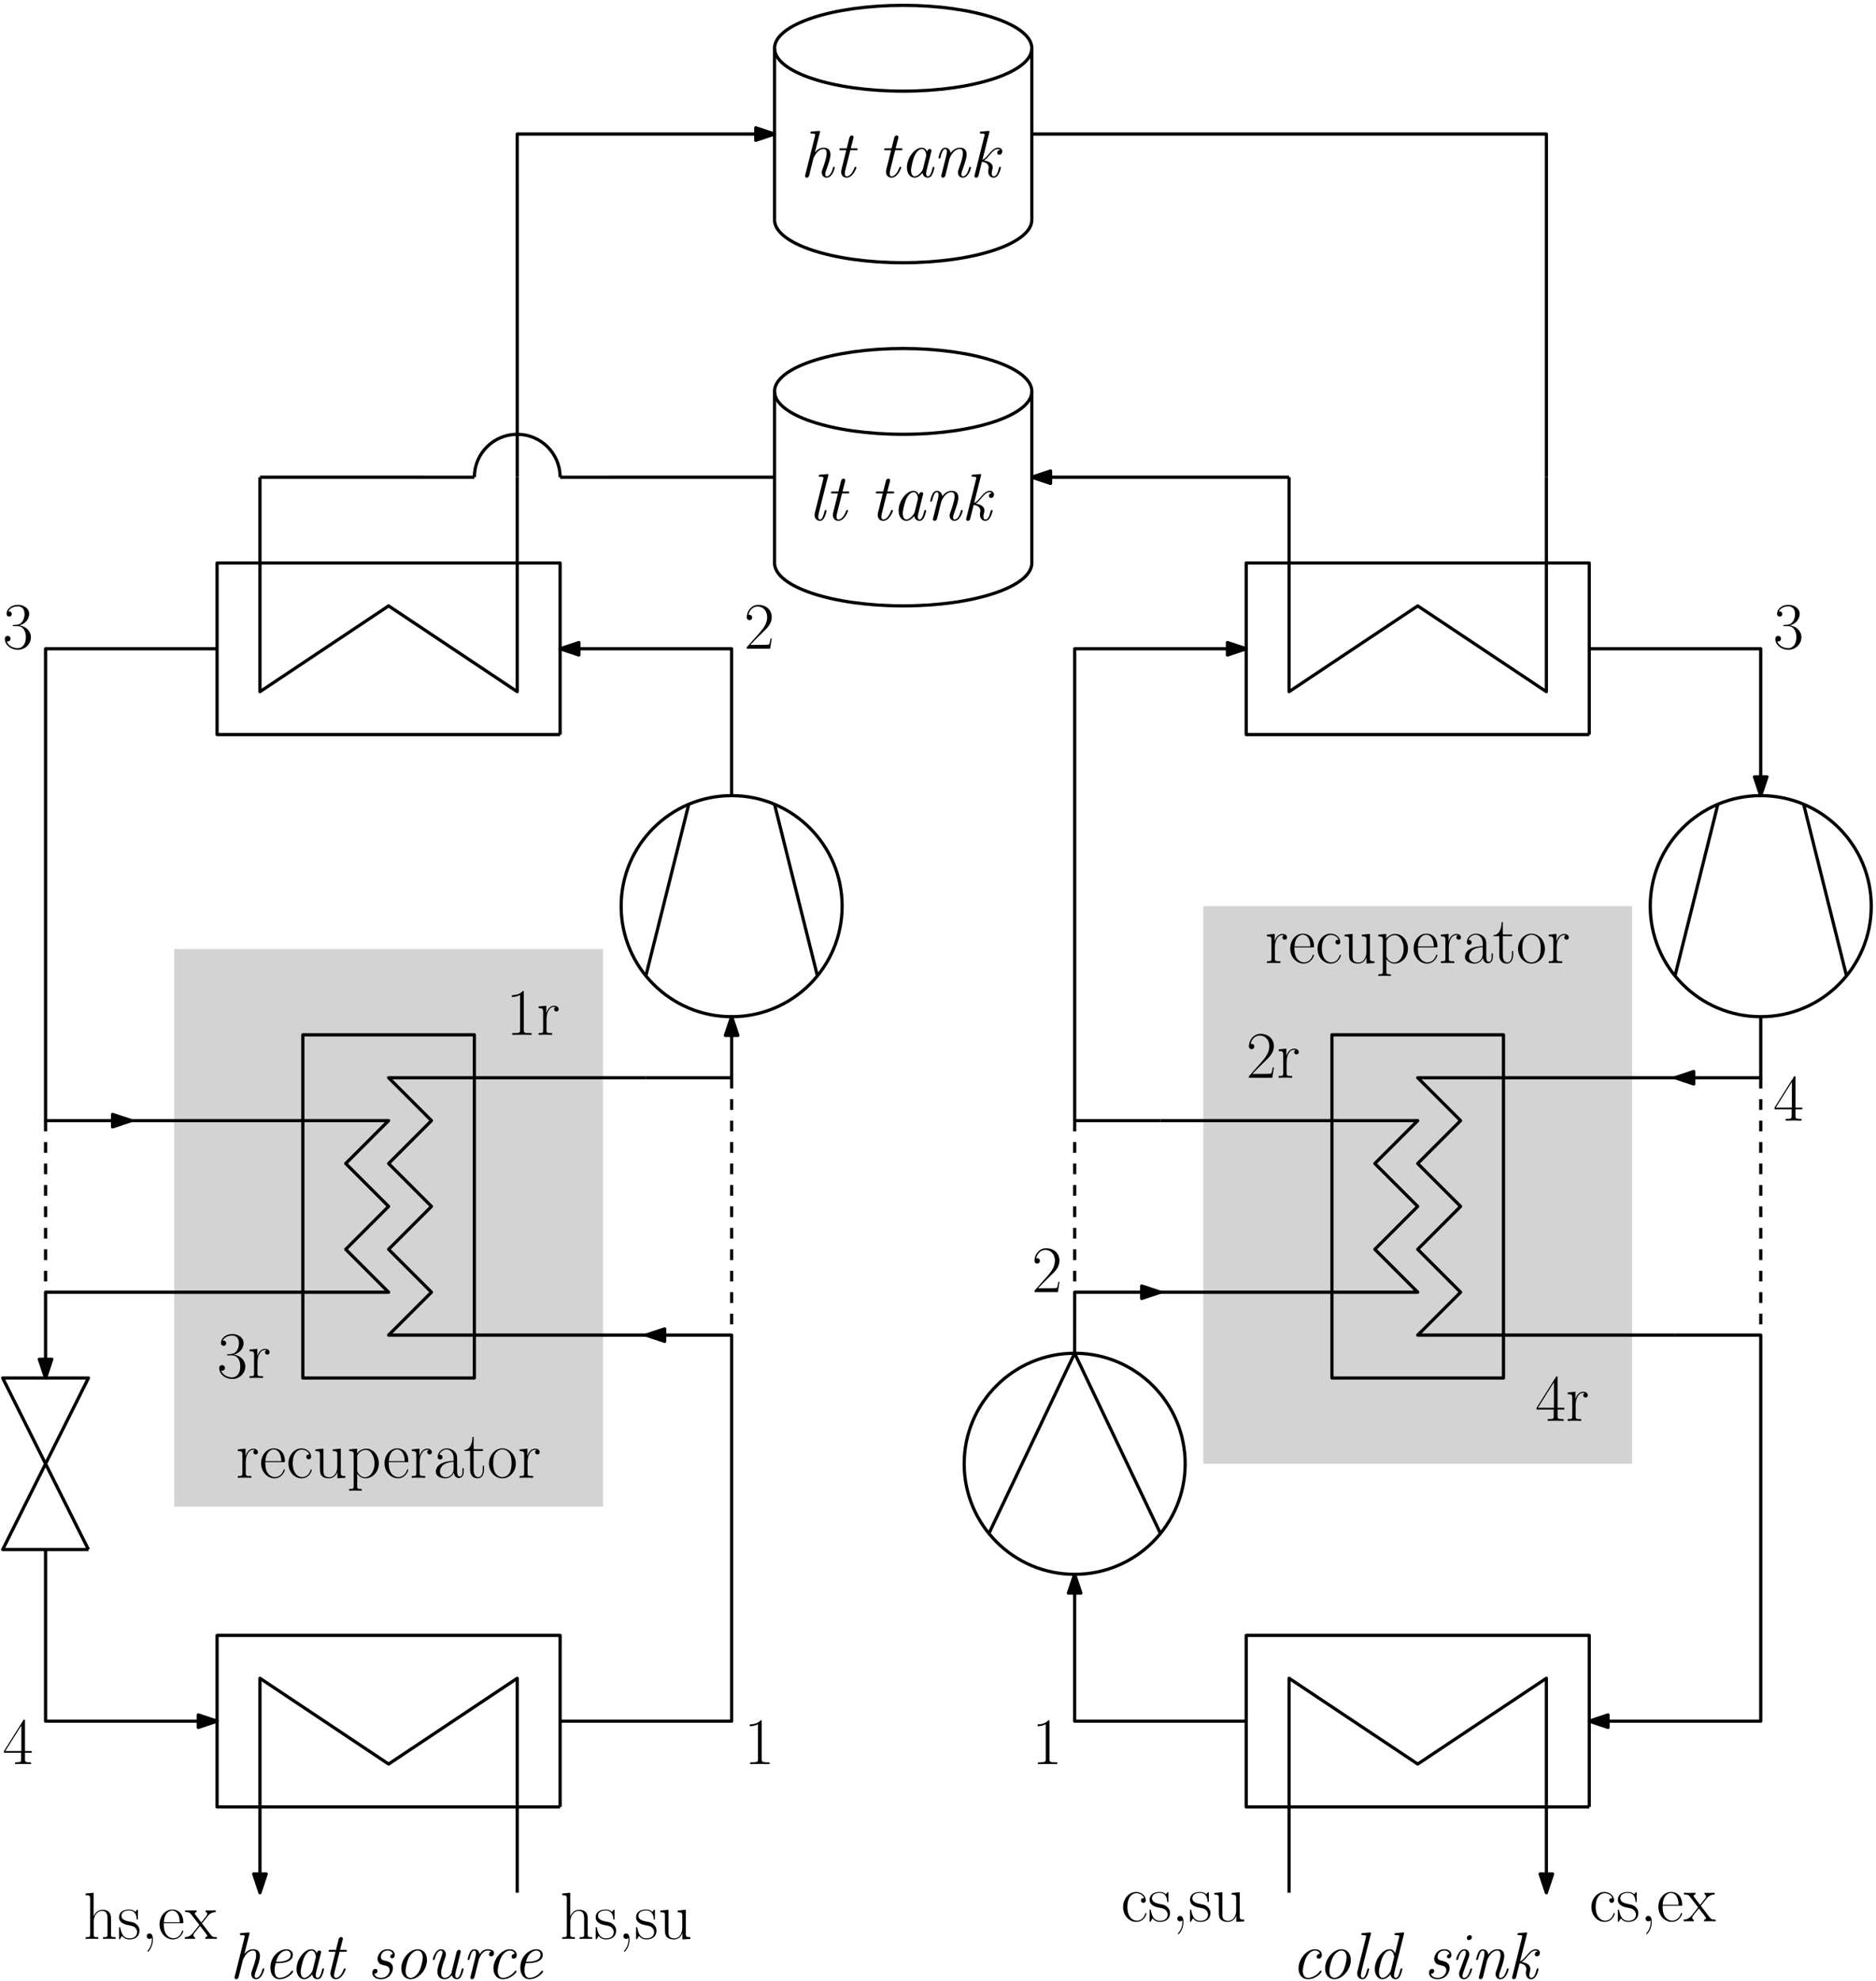 <?xml version="1.0" encoding="UTF-8"?>
<svg xmlns="http://www.w3.org/2000/svg" xmlns:xlink="http://www.w3.org/1999/xlink" width="700pt" height="739pt" viewBox="0 0 700 739" version="1.1">
<defs>
<g>
<symbol overflow="visible" id="glyph0-0">
<path style="stroke:none;" d=""/>
</symbol>
<symbol overflow="visible" id="glyph0-1">
<path style="stroke:none;" d="M 7.391 -16.625 C 7.406 -16.781 7.453 -16.875 7.453 -16.953 C 7.453 -17.172 7.281 -17.203 6.891 -17.172 L 4.406 -16.953 C 4.062 -16.922 3.844 -16.906 3.844 -16.453 C 3.844 -16.203 4.047 -16.203 4.391 -16.203 C 5.625 -16.203 5.625 -15.984 5.625 -15.734 C 5.625 -15.641 5.578 -15.391 5.547 -15.297 L 2.422 -2.797 C 2.375 -2.578 2.297 -2.297 2.297 -1.938 C 2.297 -0.625 3.141 0.25 4.281 0.25 C 5.125 0.25 5.625 -0.328 5.969 -1.016 C 6.422 -1.828 6.766 -3.438 6.766 -3.516 C 6.766 -3.766 6.562 -3.766 6.438 -3.766 C 6.344 -3.766 6.172 -3.766 6.125 -3.625 C 6.094 -3.547 6 -3.172 5.922 -2.953 C 5.594 -1.734 5.172 -0.25 4.344 -0.25 C 3.797 -0.25 3.672 -0.766 3.672 -1.234 C 3.672 -1.562 3.797 -2.25 3.859 -2.578 Z M 7.391 -16.625 "/>
</symbol>
<symbol overflow="visible" id="glyph0-2">
<path style="stroke:none;" d="M 6.344 -9.969 L 8.406 -9.969 C 8.828 -9.969 9.062 -9.969 9.062 -10.406 C 9.062 -10.688 8.891 -10.688 8.469 -10.688 L 6.516 -10.688 L 7.516 -14.578 C 7.531 -14.625 7.562 -14.844 7.562 -14.891 C 7.562 -15.109 7.391 -15.484 6.906 -15.484 C 6.297 -15.484 6.078 -14.938 5.969 -14.578 L 5 -10.688 L 2.906 -10.688 C 2.453 -10.688 2.234 -10.688 2.234 -10.203 C 2.234 -9.969 2.422 -9.969 2.828 -9.969 L 4.828 -9.969 L 3.047 -2.828 C 2.922 -2.328 2.922 -2.031 2.922 -1.938 C 2.922 -0.797 3.594 0.25 4.953 0.25 C 7.391 0.25 8.625 -3.422 8.625 -3.547 C 8.625 -3.766 8.406 -3.766 8.297 -3.766 C 8.031 -3.766 8 -3.719 7.875 -3.438 C 7.578 -2.672 6.609 -0.25 5 -0.25 C 4.641 -0.25 4.281 -0.422 4.281 -1.234 C 4.281 -1.609 4.391 -2.188 4.484 -2.547 Z M 6.344 -9.969 "/>
</symbol>
<symbol overflow="visible" id="glyph0-3">
<path style="stroke:none;" d="M 11.766 -9.469 C 11.844 -9.734 11.844 -9.812 11.844 -9.859 C 11.844 -10.141 11.641 -10.453 11.203 -10.453 C 10.406 -10.453 10.234 -9.484 10.234 -9.484 L 10.203 -9.469 C 9.734 -10.625 8.891 -10.922 8.234 -10.922 C 5.531 -10.922 2.672 -7.141 2.672 -3.516 C 2.672 -1.312 3.844 0.25 5.531 0.25 C 6.547 0.25 7.562 -0.391 8.5 -1.516 C 8.766 0 9.891 0.25 10.453 0.25 C 11.422 0.25 11.922 -0.469 12.234 -1.188 C 12.656 -2.062 12.953 -3.469 12.953 -3.547 C 12.953 -3.766 12.734 -3.766 12.641 -3.766 C 12.344 -3.766 12.312 -3.734 12.172 -3.172 C 11.672 -1.109 11.203 -0.25 10.5 -0.25 C 9.969 -0.25 9.844 -0.766 9.844 -1.234 C 9.844 -1.609 9.938 -2.188 10.031 -2.547 Z M 8.656 -3 C 8.5 -2.359 7.016 -0.25 5.578 -0.25 C 4.266 -0.25 4.219 -2.188 4.219 -2.484 C 4.219 -3.719 5 -6.641 5.406 -7.625 C 6.047 -9.172 7.156 -10.438 8.234 -10.438 C 9.719 -10.438 9.891 -8.234 9.891 -8.047 C 9.891 -8.031 9.812 -7.75 9.812 -7.703 Z M 8.656 -3 "/>
</symbol>
<symbol overflow="visible" id="glyph0-4">
<path style="stroke:none;" d="M 6.141 -6.719 C 6.297 -7.266 7.625 -10.438 10.016 -10.438 C 11.156 -10.438 11.156 -9.188 11.156 -8.766 C 11.156 -7.234 10.062 -4.266 9.641 -3.047 C 9.422 -2.422 9.312 -2.203 9.312 -1.688 C 9.312 -0.5 10.094 0.25 11.109 0.25 C 13.406 0.25 14.203 -3.438 14.203 -3.547 C 14.203 -3.766 13.984 -3.766 13.875 -3.766 C 13.578 -3.766 13.562 -3.688 13.453 -3.328 C 13.234 -2.484 12.562 -0.25 11.172 -0.25 C 10.797 -0.25 10.609 -0.422 10.609 -0.984 C 10.609 -1.594 10.875 -2.359 11.078 -2.844 C 11.719 -4.656 12.562 -6.969 12.562 -8.406 C 12.562 -9.719 12 -10.922 10.094 -10.922 C 8.547 -10.922 7.391 -10.031 6.562 -8.922 C 6.5 -10.031 5.719 -10.922 4.578 -10.922 C 4.016 -10.922 3.375 -10.688 2.844 -9.609 C 2.375 -8.703 2.062 -7.219 2.062 -7.156 C 2.062 -6.969 2.188 -6.906 2.406 -6.906 C 2.672 -6.906 2.703 -6.938 2.844 -7.516 C 3.219 -8.969 3.688 -10.438 4.531 -10.438 C 5.172 -10.438 5.172 -9.719 5.172 -9.422 C 5.172 -8.953 5.078 -8.406 4.984 -8.047 L 3.172 -0.812 C 3.078 -0.469 3.078 -0.453 3.078 -0.344 C 3.078 -0.047 3.266 0.25 3.719 0.25 C 4.281 0.25 4.531 -0.203 4.641 -0.625 Z M 6.141 -6.719 "/>
</symbol>
<symbol overflow="visible" id="glyph0-5">
<path style="stroke:none;" d="M 7.391 -16.625 C 7.438 -16.781 7.453 -16.875 7.453 -16.953 C 7.453 -17.172 7.281 -17.203 6.891 -17.172 L 4.406 -16.953 C 4.062 -16.922 3.844 -16.906 3.844 -16.453 C 3.844 -16.203 4.047 -16.203 4.391 -16.203 C 5.625 -16.203 5.625 -15.984 5.625 -15.734 C 5.625 -15.641 5.578 -15.391 5.547 -15.297 L 1.938 -0.812 C 1.859 -0.5 1.828 -0.453 1.828 -0.375 C 1.828 -0.047 2.062 0.25 2.484 0.25 C 3.172 0.25 3.328 -0.391 3.375 -0.562 L 4.656 -5.703 C 5.25 -5.625 7.156 -5.234 7.156 -3.562 C 7.156 -3.438 7.156 -3.328 7.109 -3.078 C 6.984 -2.578 6.984 -2.453 6.984 -2.109 C 6.984 -0.344 8.078 0.25 9 0.25 C 9.906 0.25 10.5 -0.391 10.922 -1.188 C 11.406 -2.031 11.719 -3.422 11.719 -3.547 C 11.719 -3.766 11.5 -3.766 11.406 -3.766 C 11.109 -3.766 11.078 -3.734 10.922 -3.172 C 10.578 -1.766 10.109 -0.25 9.047 -0.25 C 8.594 -0.25 8.297 -0.516 8.297 -1.281 C 8.297 -1.828 8.297 -1.891 8.531 -2.75 C 8.656 -3.219 8.656 -3.328 8.656 -3.594 C 8.656 -5.453 6.547 -5.969 5.406 -6.172 C 6.125 -6.562 6.609 -7.141 7.609 -8.297 C 8.5 -9.391 9.484 -10.438 10.625 -10.438 C 11.125 -10.438 11.344 -10.156 11.375 -10.109 C 10.531 -9.984 10.328 -9.375 10.328 -9 C 10.328 -8.469 10.734 -8.281 11.109 -8.281 C 11.672 -8.281 12.234 -8.75 12.234 -9.547 C 12.234 -10.188 11.766 -10.922 10.688 -10.922 C 9.219 -10.922 8.125 -9.609 7.156 -8.469 C 5.781 -6.812 5.281 -6.609 4.828 -6.422 Z M 7.391 -16.625 "/>
</symbol>
<symbol overflow="visible" id="glyph0-6">
<path style="stroke:none;" d="M 7.391 -16.625 C 7.438 -16.781 7.453 -16.875 7.453 -16.953 C 7.453 -17.172 7.281 -17.203 6.891 -17.172 L 4.406 -16.953 C 4.062 -16.922 3.844 -16.906 3.844 -16.453 C 3.844 -16.203 4.047 -16.203 4.391 -16.203 C 5.625 -16.203 5.625 -15.984 5.625 -15.734 C 5.625 -15.641 5.578 -15.391 5.547 -15.297 L 1.938 -0.812 C 1.859 -0.5 1.828 -0.453 1.828 -0.375 C 1.828 -0.047 2.062 0.25 2.484 0.25 C 3.172 0.25 3.328 -0.391 3.375 -0.562 L 4.906 -6.719 C 5.062 -7.281 6.391 -10.438 8.766 -10.438 C 9.906 -10.438 9.906 -9.188 9.906 -8.766 C 9.906 -7.234 8.828 -4.266 8.406 -3.047 C 8.172 -2.422 8.078 -2.203 8.078 -1.688 C 8.078 -0.5 8.844 0.25 9.859 0.25 C 12.172 0.25 12.953 -3.438 12.953 -3.547 C 12.953 -3.766 12.734 -3.766 12.641 -3.766 C 12.344 -3.766 12.312 -3.688 12.219 -3.328 C 12 -2.484 11.328 -0.25 9.938 -0.25 C 9.562 -0.25 9.375 -0.422 9.375 -0.984 C 9.375 -1.594 9.641 -2.359 9.844 -2.844 C 10.484 -4.656 11.328 -6.969 11.328 -8.406 C 11.328 -9.719 10.75 -10.922 8.844 -10.922 C 7.266 -10.922 6.219 -10.016 5.531 -9.172 Z M 7.391 -16.625 "/>
</symbol>
<symbol overflow="visible" id="glyph0-7">
<path style="stroke:none;" d="M 10.656 -9.25 C 10.031 -9.219 9.484 -8.75 9.484 -8.156 C 9.484 -7.531 10.031 -7.406 10.266 -7.406 C 10.5 -7.406 11.422 -7.562 11.422 -8.844 C 11.422 -10.016 10.391 -10.922 8.875 -10.922 C 5.844 -10.922 2.719 -7.438 2.719 -3.766 C 2.719 -1.234 4.234 0.25 6.219 0.25 C 9.297 0.25 11.328 -2.25 11.328 -2.609 C 11.328 -2.781 11.125 -2.969 10.984 -2.969 C 10.906 -2.969 10.875 -2.953 10.688 -2.719 C 9.375 -0.938 7.516 -0.25 6.25 -0.25 C 4.984 -0.25 4.312 -1.359 4.312 -2.828 C 4.312 -3.969 4.906 -6.688 5.719 -8.109 C 6.562 -9.594 7.781 -10.438 8.844 -10.438 C 9 -10.438 10.312 -10.438 10.656 -9.25 Z M 10.656 -9.25 "/>
</symbol>
<symbol overflow="visible" id="glyph0-8">
<path style="stroke:none;" d="M 12.312 -6.906 C 12.312 -9.484 10.734 -10.922 8.875 -10.922 C 5.844 -10.922 2.719 -7.438 2.719 -3.766 C 2.719 -1.094 4.391 0.25 6.172 0.25 C 9.188 0.25 12.312 -3.297 12.312 -6.906 Z M 6.188 -0.25 C 5.156 -0.25 4.312 -1.141 4.312 -2.828 C 4.312 -3.969 4.906 -6.688 5.719 -8.109 C 6.641 -9.688 7.906 -10.438 8.828 -10.438 C 10.094 -10.438 10.734 -9.266 10.734 -7.859 C 10.734 -6.797 10.141 -3.984 9.344 -2.625 C 8.328 -0.875 7.062 -0.25 6.188 -0.25 Z M 6.188 -0.25 "/>
</symbol>
<symbol overflow="visible" id="glyph0-9">
<path style="stroke:none;" d="M 13.562 -16.625 C 13.578 -16.781 13.625 -16.875 13.625 -16.953 C 13.625 -17.172 13.453 -17.203 13.062 -17.172 L 10.578 -16.953 C 10.234 -16.922 10.016 -16.906 10.016 -16.453 C 10.016 -16.203 10.203 -16.203 10.562 -16.203 C 11.797 -16.203 11.797 -15.984 11.797 -15.734 C 11.797 -15.609 11.75 -15.406 11.719 -15.312 L 10.266 -9.422 C 9.906 -10.203 9.297 -10.922 8.234 -10.922 C 5.531 -10.922 2.672 -7.141 2.672 -3.516 C 2.672 -1.312 3.844 0.25 5.531 0.25 C 6.547 0.25 7.562 -0.391 8.5 -1.516 C 8.766 0 9.891 0.25 10.453 0.25 C 11.422 0.25 11.922 -0.469 12.234 -1.188 C 12.656 -2.062 12.953 -3.469 12.953 -3.547 C 12.953 -3.766 12.734 -3.766 12.641 -3.766 C 12.344 -3.766 12.312 -3.734 12.172 -3.172 C 11.672 -1.109 11.203 -0.25 10.5 -0.25 C 9.969 -0.25 9.844 -0.766 9.844 -1.234 C 9.844 -1.562 9.969 -2.25 10.031 -2.578 Z M 8.672 -3.047 C 8.5 -2.375 7.016 -0.25 5.578 -0.25 C 4.266 -0.25 4.219 -2.188 4.219 -2.484 C 4.219 -3.719 5 -6.641 5.406 -7.625 C 6.047 -9.172 7.156 -10.438 8.234 -10.438 C 9.734 -10.438 9.891 -8.125 9.891 -8.047 L 9.812 -7.703 Z M 8.672 -3.047 "/>
</symbol>
<symbol overflow="visible" id="glyph0-10">
<path style="stroke:none;" d="M 9.469 -9.125 C 8.578 -9.016 8.531 -8.281 8.531 -8.172 C 8.531 -7.906 8.703 -7.562 9.188 -7.562 C 9.766 -7.562 10.188 -8 10.188 -8.844 C 10.188 -9.984 9.188 -10.922 7.609 -10.922 C 4.641 -10.922 3.766 -8.406 3.766 -7.328 C 3.766 -6.422 4.234 -5.891 4.453 -5.656 C 4.875 -5.25 5.359 -5.125 6.422 -4.875 C 7.031 -4.766 8.297 -4.453 8.297 -3.094 C 8.297 -2.422 7.703 -0.25 4.984 -0.25 C 4.094 -0.25 2.844 -0.594 2.578 -1.766 C 3.766 -1.812 3.766 -2.828 3.766 -2.875 C 3.766 -3.391 3.328 -3.594 3 -3.594 C 2.797 -3.594 1.828 -3.5 1.828 -2.125 C 1.828 -0.625 3.25 0.25 4.953 0.25 C 8.422 0.25 9.516 -2.5 9.516 -3.844 C 9.516 -5.969 7.75 -6.375 6.562 -6.641 C 5.891 -6.797 5 -6.984 5 -8.109 C 5 -8.75 5.547 -10.438 7.562 -10.438 C 8.578 -10.438 9.297 -9.906 9.469 -9.125 Z M 9.469 -9.125 "/>
</symbol>
<symbol overflow="visible" id="glyph0-11">
<path style="stroke:none;" d="M 7.906 -15.438 C 7.906 -15.906 7.562 -16.188 7.141 -16.188 C 6.688 -16.188 6.047 -15.781 6.047 -15.094 C 6.047 -14.547 6.438 -14.344 6.812 -14.344 C 7.312 -14.344 7.906 -14.797 7.906 -15.438 Z M 3.344 -2.797 C 3.141 -2.25 3.141 -1.938 3.141 -1.703 C 3.141 -0.266 4.109 0.25 4.938 0.25 C 7.219 0.25 8 -3.438 8 -3.547 C 8 -3.766 7.781 -3.766 7.688 -3.766 C 7.391 -3.766 7.359 -3.688 7.266 -3.328 C 7.031 -2.484 6.391 -0.25 4.984 -0.25 C 4.703 -0.25 4.406 -0.375 4.406 -0.969 C 4.406 -1.609 4.766 -2.5 5.203 -3.719 L 6.672 -7.734 C 6.891 -8.344 6.938 -8.547 6.938 -9 C 6.938 -10.266 6.125 -10.922 5.156 -10.922 C 2.875 -10.922 2.062 -7.266 2.062 -7.141 C 2.062 -6.906 2.281 -6.906 2.406 -6.906 C 2.703 -6.906 2.719 -6.984 2.828 -7.328 C 3.016 -8.125 3.672 -10.438 5.109 -10.438 C 5.656 -10.438 5.656 -9.969 5.656 -9.688 C 5.656 -9.047 5.5 -8.625 5.328 -8.172 Z M 3.344 -2.797 "/>
</symbol>
<symbol overflow="visible" id="glyph0-12">
<path style="stroke:none;" d="M 5.703 -5.75 C 6.562 -5.75 11.219 -5.75 11.219 -8.875 C 11.219 -9.984 10.312 -10.922 8.844 -10.922 C 6.266 -10.922 2.828 -8.406 2.828 -4.047 C 2.828 -1.531 4.109 0.25 6.219 0.25 C 9.297 0.25 11.328 -2.25 11.328 -2.609 C 11.328 -2.781 11.125 -2.969 10.984 -2.969 C 10.906 -2.969 10.875 -2.953 10.688 -2.719 C 9.375 -0.938 7.516 -0.25 6.25 -0.25 C 4.609 -0.25 4.391 -2.203 4.391 -3 C 4.391 -4.094 4.562 -4.781 4.812 -5.75 Z M 4.953 -6.25 C 5.953 -10.188 8.375 -10.438 8.828 -10.438 C 9.812 -10.438 10.391 -9.734 10.391 -8.891 C 10.391 -6.25 6.266 -6.25 5.484 -6.25 Z M 4.953 -6.25 "/>
</symbol>
<symbol overflow="visible" id="glyph0-13">
<path style="stroke:none;" d="M 12.422 -9.594 C 12.516 -9.938 12.516 -9.984 12.516 -10.094 C 12.516 -10.453 12.219 -10.688 11.891 -10.688 C 11.203 -10.688 11 -10.062 10.922 -9.719 L 9.141 -2.547 C 9.141 -2.531 9.141 -2.281 9.094 -2.156 C 8.594 -1.109 7.688 -0.25 6.547 -0.25 C 5.422 -0.25 5.203 -1.359 5.203 -2.188 C 5.203 -3.672 6.078 -6.016 6.641 -7.609 C 6.844 -8.172 6.969 -8.5 6.969 -9 C 6.969 -9.984 6.375 -10.922 5.156 -10.922 C 2.906 -10.922 2.062 -7.281 2.062 -7.141 C 2.062 -6.906 2.281 -6.906 2.406 -6.906 C 2.703 -6.906 2.719 -6.984 2.828 -7.328 C 3.016 -8.078 3.672 -10.438 5.109 -10.438 C 5.406 -10.438 5.672 -10.312 5.672 -9.719 C 5.672 -9.094 5.422 -8.453 4.906 -7.016 C 4.109 -4.812 3.797 -3.547 3.797 -2.578 C 3.797 -0.344 5.25 0.25 6.469 0.25 C 7.516 0.25 8.375 -0.25 9.172 -1.234 C 9.438 -0.266 10.203 0.25 11.078 0.25 C 12.047 0.25 12.547 -0.469 12.859 -1.188 C 13.281 -2.062 13.578 -3.469 13.578 -3.547 C 13.578 -3.766 13.359 -3.766 13.266 -3.766 C 12.953 -3.766 12.938 -3.734 12.781 -3.172 C 12.297 -1.109 11.828 -0.25 11.125 -0.25 C 10.578 -0.25 10.453 -0.766 10.453 -1.234 C 10.453 -1.609 10.562 -2.188 10.656 -2.547 Z M 12.422 -9.594 "/>
</symbol>
<symbol overflow="visible" id="glyph0-14">
<path style="stroke:none;" d="M 6.25 -7.094 C 6.312 -7.391 7.438 -10.438 9.516 -10.438 C 9.641 -10.438 10.328 -10.438 10.875 -10.094 C 10.5 -9.984 10.031 -9.609 10.031 -9 C 10.031 -8.469 10.438 -8.281 10.797 -8.281 C 11.25 -8.281 11.922 -8.594 11.922 -9.484 C 11.922 -10.75 10.234 -10.922 9.547 -10.922 C 8.406 -10.922 7.453 -10.391 6.547 -9.094 C 6.312 -10.562 5.25 -10.922 4.578 -10.922 C 4.016 -10.922 3.375 -10.688 2.844 -9.609 C 2.375 -8.703 2.062 -7.219 2.062 -7.156 C 2.062 -6.969 2.188 -6.906 2.406 -6.906 C 2.672 -6.906 2.703 -6.938 2.844 -7.516 C 3.219 -8.969 3.688 -10.438 4.531 -10.438 C 5.172 -10.438 5.172 -9.719 5.172 -9.422 C 5.172 -8.953 5.078 -8.406 4.984 -8.047 L 3.172 -0.812 C 3.078 -0.469 3.078 -0.453 3.078 -0.344 C 3.078 -0.047 3.266 0.25 3.719 0.25 C 4.281 0.25 4.531 -0.219 4.641 -0.625 Z M 6.25 -7.094 "/>
</symbol>
<symbol overflow="visible" id="glyph1-0">
<path style="stroke:none;" d=""/>
</symbol>
<symbol overflow="visible" id="glyph1-1">
<path style="stroke:none;" d="M 6.594 -15.828 C 6.594 -16.359 6.562 -16.375 6.219 -16.375 C 5.25 -15.219 3.797 -14.844 2.406 -14.797 C 2.328 -14.797 2.203 -14.797 2.188 -14.75 C 2.156 -14.688 2.156 -14.641 2.156 -14.125 C 2.922 -14.125 4.219 -14.281 5.203 -14.875 L 5.203 -1.812 C 5.203 -0.938 5.156 -0.641 3.016 -0.641 L 2.281 -0.641 L 2.281 0 C 3.469 -0.031 4.703 -0.047 5.891 -0.047 C 7.094 -0.047 8.328 -0.031 9.516 0 L 9.516 -0.641 L 8.766 -0.641 C 6.641 -0.641 6.594 -0.922 6.594 -1.812 Z M 6.594 -15.828 "/>
</symbol>
<symbol overflow="visible" id="glyph1-2">
<path style="stroke:none;" d="M 10.328 -3.844 L 9.891 -3.844 C 9.641 -2.078 9.438 -1.781 9.344 -1.641 C 9.219 -1.438 7.438 -1.438 7.094 -1.438 L 2.328 -1.438 C 3.219 -2.406 4.953 -4.156 7.062 -6.188 C 8.578 -7.625 10.328 -9.312 10.328 -11.766 C 10.328 -14.688 8 -16.375 5.406 -16.375 C 2.672 -16.375 1.016 -13.984 1.016 -11.75 C 1.016 -10.781 1.734 -10.656 2.031 -10.656 C 2.281 -10.656 3.016 -10.797 3.016 -11.672 C 3.016 -12.438 2.375 -12.656 2.031 -12.656 C 1.891 -12.656 1.734 -12.641 1.641 -12.594 C 2.109 -14.688 3.547 -15.734 5.062 -15.734 C 7.219 -15.734 8.625 -14.031 8.625 -11.766 C 8.625 -9.609 7.359 -7.75 5.953 -6.141 L 1.016 -0.562 L 1.016 0 L 9.734 0 Z M 10.328 -3.844 "/>
</symbol>
<symbol overflow="visible" id="glyph1-3">
<path style="stroke:none;" d="M 3.719 -5.844 C 3.719 -8.234 4.734 -10.453 6.594 -10.453 C 6.766 -10.453 6.938 -10.438 7.109 -10.359 C 7.109 -10.359 6.562 -10.188 6.562 -9.547 C 6.562 -8.953 7.031 -8.703 7.406 -8.703 C 7.703 -8.703 8.25 -8.875 8.25 -9.562 C 8.25 -10.359 7.453 -10.859 6.609 -10.859 C 4.734 -10.859 3.922 -9.016 3.672 -8.156 L 3.641 -8.156 L 3.641 -10.859 L 0.766 -10.578 L 0.766 -9.938 C 2.234 -9.938 2.453 -9.781 2.453 -8.594 L 2.453 -1.703 C 2.453 -0.766 2.359 -0.641 0.766 -0.641 L 0.766 0 C 1.359 -0.047 2.5 -0.047 3.141 -0.047 C 3.859 -0.047 5.125 -0.047 5.797 0 L 5.797 -0.641 C 4.016 -0.641 3.719 -0.641 3.719 -1.766 Z M 3.719 -5.844 "/>
</symbol>
<symbol overflow="visible" id="glyph1-4">
<path style="stroke:none;" d="M 8.328 -16.031 C 8.328 -16.547 8.297 -16.578 7.859 -16.578 L 0.5 -4.859 L 0.5 -4.219 L 6.891 -4.219 L 6.891 -1.781 C 6.891 -0.891 6.844 -0.641 5.109 -0.641 L 4.641 -0.641 L 4.641 0 C 5.422 -0.047 6.766 -0.047 7.609 -0.047 C 8.453 -0.047 9.781 -0.047 10.578 0 L 10.578 -0.641 L 10.109 -0.641 C 8.375 -0.641 8.328 -0.891 8.328 -1.781 L 8.328 -4.219 L 10.859 -4.219 L 10.859 -4.859 L 8.328 -4.859 Z M 6.969 -14.391 L 6.969 -4.859 L 0.984 -4.859 Z M 6.969 -14.391 "/>
</symbol>
<symbol overflow="visible" id="glyph1-5">
<path style="stroke:none;" d="M 5.484 -8.422 C 7.688 -8.422 8.656 -6.516 8.656 -4.312 C 8.656 -1.344 7.062 -0.203 5.625 -0.203 C 4.312 -0.203 2.188 -0.844 1.516 -2.75 C 1.641 -2.703 1.766 -2.703 1.891 -2.703 C 2.484 -2.703 2.922 -3.094 2.922 -3.734 C 2.922 -4.453 2.375 -4.781 1.891 -4.781 C 1.469 -4.781 0.812 -4.578 0.812 -3.672 C 0.812 -1.391 3.047 0.391 5.672 0.391 C 8.422 0.391 10.531 -1.766 10.531 -4.281 C 10.531 -6.688 8.547 -8.422 6.188 -8.703 C 8.078 -9.094 9.891 -10.781 9.891 -13.031 C 9.891 -14.969 7.938 -16.375 5.703 -16.375 C 3.438 -16.375 1.469 -15 1.469 -13.016 C 1.469 -12.141 2.109 -12 2.422 -12 C 2.953 -12 3.391 -12.312 3.391 -12.953 C 3.391 -13.609 2.953 -13.922 2.422 -13.922 C 2.328 -13.922 2.203 -13.922 2.109 -13.875 C 2.828 -15.516 4.781 -15.812 5.656 -15.812 C 6.516 -15.812 8.156 -15.391 8.156 -13.016 C 8.156 -12.312 8.047 -11.078 7.219 -9.984 C 6.469 -9.016 5.625 -8.969 4.812 -8.891 C 4.688 -8.891 4.109 -8.844 4.016 -8.844 C 3.844 -8.828 3.734 -8.797 3.734 -8.625 C 3.734 -8.453 3.766 -8.422 4.266 -8.422 Z M 5.484 -8.422 "/>
</symbol>
<symbol overflow="visible" id="glyph2-0">
<path style="stroke:none;" d=""/>
</symbol>
<symbol overflow="visible" id="glyph2-1">
<path style="stroke:none;" d="M 8.656 -8.672 C 8.172 -8.672 7.484 -8.672 7.484 -7.812 C 7.484 -7.109 8.047 -6.906 8.375 -6.906 C 8.547 -6.906 9.266 -6.984 9.266 -7.859 C 9.266 -9.609 7.578 -10.953 5.672 -10.953 C 3.047 -10.953 0.812 -8.531 0.812 -5.359 C 0.812 -2.062 3.141 0.203 5.672 0.203 C 8.75 0.203 9.516 -2.656 9.516 -2.922 C 9.516 -3.016 9.484 -3.094 9.312 -3.094 C 9.141 -3.094 9.125 -3.078 9.016 -2.75 C 8.375 -0.75 6.969 -0.25 5.891 -0.25 C 4.312 -0.25 2.406 -1.703 2.406 -5.375 C 2.406 -9.141 4.234 -10.5 5.703 -10.5 C 6.672 -10.5 8.109 -10.031 8.656 -8.672 Z M 8.656 -8.672 "/>
</symbol>
<symbol overflow="visible" id="glyph2-2">
<path style="stroke:none;" d="M 7.656 -10.453 C 7.656 -10.906 7.625 -10.922 7.484 -10.922 C 7.391 -10.922 7.359 -10.906 7.062 -10.531 C 6.984 -10.438 6.766 -10.188 6.688 -10.094 C 5.891 -10.922 4.781 -10.953 4.359 -10.953 C 1.609 -10.953 0.625 -9.516 0.625 -8.078 C 0.625 -5.844 3.141 -5.328 3.859 -5.172 C 5.422 -4.859 5.969 -4.766 6.5 -4.312 C 6.812 -4.016 7.359 -3.469 7.359 -2.578 C 7.359 -1.531 6.766 -0.203 4.484 -0.203 C 2.328 -0.203 1.562 -1.828 1.109 -4.016 C 1.047 -4.359 1.047 -4.391 0.844 -4.391 C 0.641 -4.391 0.625 -4.359 0.625 -3.859 L 0.625 -0.297 C 0.625 0.156 0.641 0.172 0.797 0.172 C 0.922 0.172 0.938 0.156 1.062 -0.047 C 1.219 -0.266 1.594 -0.875 1.734 -1.109 C 2.234 -0.453 3.094 0.203 4.484 0.203 C 6.938 0.203 8.25 -1.141 8.25 -3.078 C 8.25 -4.344 7.578 -5 7.266 -5.297 C 6.516 -6.078 5.656 -6.25 4.609 -6.438 C 3.25 -6.734 1.516 -7.094 1.516 -8.594 C 1.516 -9.25 1.859 -10.609 4.359 -10.609 C 7.016 -10.609 7.156 -8.125 7.219 -7.328 C 7.234 -7.219 7.359 -7.188 7.438 -7.188 C 7.656 -7.188 7.656 -7.266 7.656 -7.688 Z M 7.656 -10.453 "/>
</symbol>
<symbol overflow="visible" id="glyph2-3">
<path style="stroke:none;" d="M 3.922 -0.391 C 3.969 -0.172 3.969 -0.094 3.969 0.297 C 3.969 1.781 3.469 3.141 2.422 4.391 C 2.297 4.516 2.297 4.562 2.297 4.609 C 2.297 4.703 2.406 4.812 2.5 4.812 C 2.656 4.812 4.359 3.078 4.359 0.328 C 4.359 -0.5 4.266 -2.031 3.094 -2.031 C 2.547 -2.031 2.078 -1.656 2.078 -1.016 C 2.078 -0.375 2.547 0 3.094 0 C 3.391 0 3.719 -0.125 3.922 -0.391 Z M 3.922 -0.391 "/>
</symbol>
<symbol overflow="visible" id="glyph2-4">
<path style="stroke:none;" d="M 7.281 -10.578 L 7.281 -9.938 C 8.75 -9.938 8.969 -9.781 8.969 -8.594 L 8.969 -4.094 C 8.969 -2 7.859 -0.203 6.016 -0.203 C 3.984 -0.203 3.812 -1.406 3.812 -2.703 L 3.812 -10.859 L 0.812 -10.578 L 0.812 -9.938 C 1.812 -9.938 2.484 -9.938 2.5 -8.953 L 2.5 -4.188 C 2.5 -2.531 2.5 -1.469 3.141 -0.766 C 3.469 -0.453 4.094 0.203 5.875 0.203 C 7.984 0.203 8.797 -1.594 9 -2.109 L 9.016 -2.109 L 9.016 0.203 L 11.969 0 L 11.969 -0.641 C 10.5 -0.641 10.281 -0.797 10.281 -1.984 L 10.281 -10.859 Z M 7.281 -10.578 "/>
</symbol>
<symbol overflow="visible" id="glyph2-5">
<path style="stroke:none;" d="M 9.438 -5.828 C 9.547 -5.922 9.547 -5.969 9.547 -6.219 C 9.547 -8.75 8.203 -10.953 5.375 -10.953 C 2.75 -10.953 0.672 -8.453 0.672 -5.406 C 0.672 -2.188 3.016 0.203 5.656 0.203 C 8.422 0.203 9.516 -2.422 9.516 -2.953 C 9.516 -3.125 9.375 -3.125 9.312 -3.125 C 9.141 -3.125 9.125 -3.078 9.016 -2.781 C 8.469 -1.094 7.109 -0.25 5.828 -0.25 C 4.766 -0.25 3.688 -0.844 3.016 -1.938 C 2.25 -3.203 2.25 -4.656 2.25 -5.828 Z M 2.281 -6.188 C 2.453 -9.766 4.359 -10.562 5.359 -10.562 C 7.031 -10.562 8.172 -8.969 8.203 -6.188 Z M 2.281 -6.188 "/>
</symbol>
<symbol overflow="visible" id="glyph2-6">
<path style="stroke:none;" d="M 6.438 -5.781 C 7.188 -6.734 8.031 -7.828 8.719 -8.656 C 9.547 -9.594 10.484 -9.984 11.578 -10.016 L 11.578 -10.656 C 11.156 -10.625 10.281 -10.609 9.844 -10.609 C 9.172 -10.609 8.406 -10.609 7.828 -10.656 L 7.828 -10.016 C 8.172 -9.969 8.375 -9.719 8.375 -9.375 C 8.375 -8.922 8.125 -8.656 8 -8.469 L 6.172 -6.141 L 3.984 -9 C 3.766 -9.266 3.766 -9.312 3.766 -9.438 C 3.766 -9.734 4.016 -9.984 4.438 -10.016 L 4.438 -10.656 C 3.844 -10.609 2.781 -10.609 2.156 -10.609 C 1.484 -10.609 0.688 -10.609 0.156 -10.656 L 0.156 -10.016 C 1.484 -10.016 1.781 -9.906 2.375 -9.172 L 5.234 -5.484 C 5.281 -5.422 5.406 -5.281 5.406 -5.203 C 5.406 -5.109 3.25 -2.453 2.969 -2.109 C 1.859 -0.766 0.688 -0.672 0.031 -0.641 L 0.031 0 C 0.453 -0.031 1.312 -0.047 1.766 -0.047 C 2.25 -0.047 3.344 -0.047 3.797 0 L 3.797 -0.641 C 3.641 -0.672 3.25 -0.719 3.25 -1.281 C 3.25 -1.734 3.438 -2 3.672 -2.297 L 5.719 -4.828 L 7.875 -2.031 C 8.078 -1.766 8.375 -1.391 8.375 -1.219 C 8.375 -0.875 8.078 -0.672 7.688 -0.641 L 7.688 0 C 8.281 -0.047 9.344 -0.047 9.969 -0.047 C 10.625 -0.047 11.422 -0.047 11.969 0 L 11.969 -0.641 C 10.734 -0.641 10.359 -0.688 9.766 -1.469 Z M 6.438 -5.781 "/>
</symbol>
<symbol overflow="visible" id="glyph3-0">
<path style="stroke:none;" d=""/>
</symbol>
<symbol overflow="visible" id="glyph3-1">
<path style="stroke:none;" d="M 10.281 -7.531 C 10.281 -8.797 10.031 -10.859 7.109 -10.859 C 5.078 -10.859 4.094 -9.219 3.797 -8.406 L 3.766 -8.406 L 3.766 -17.203 L 0.812 -16.922 L 0.812 -16.281 C 2.281 -16.281 2.5 -16.125 2.5 -14.938 L 2.5 -1.703 C 2.5 -0.766 2.406 -0.641 0.812 -0.641 L 0.812 0 C 1.406 -0.047 2.5 -0.047 3.141 -0.047 C 3.797 -0.047 4.906 -0.047 5.5 0 L 5.5 -0.641 C 3.922 -0.641 3.812 -0.75 3.812 -1.703 L 3.812 -6.469 C 3.812 -8.75 5.203 -10.453 6.938 -10.453 C 8.766 -10.453 8.969 -8.828 8.969 -7.625 L 8.969 -1.703 C 8.969 -0.766 8.875 -0.641 7.281 -0.641 L 7.281 0 C 7.875 -0.047 8.969 -0.047 9.609 -0.047 C 10.266 -0.047 11.375 -0.047 11.969 0 L 11.969 -0.641 C 10.391 -0.641 10.281 -0.75 10.281 -1.703 Z M 10.281 -7.531 "/>
</symbol>
<symbol overflow="visible" id="glyph3-2">
<path style="stroke:none;" d="M 7.656 -10.453 C 7.656 -10.906 7.625 -10.922 7.484 -10.922 C 7.391 -10.922 7.359 -10.906 7.062 -10.531 C 6.984 -10.438 6.766 -10.188 6.688 -10.094 C 5.891 -10.922 4.781 -10.953 4.359 -10.953 C 1.609 -10.953 0.625 -9.516 0.625 -8.078 C 0.625 -5.844 3.141 -5.328 3.859 -5.172 C 5.422 -4.859 5.969 -4.766 6.5 -4.312 C 6.812 -4.016 7.359 -3.469 7.359 -2.578 C 7.359 -1.531 6.766 -0.203 4.484 -0.203 C 2.328 -0.203 1.562 -1.828 1.109 -4.016 C 1.047 -4.359 1.047 -4.391 0.844 -4.391 C 0.641 -4.391 0.625 -4.359 0.625 -3.859 L 0.625 -0.297 C 0.625 0.156 0.641 0.172 0.797 0.172 C 0.922 0.172 0.938 0.156 1.062 -0.047 C 1.219 -0.266 1.594 -0.875 1.734 -1.109 C 2.234 -0.453 3.094 0.203 4.484 0.203 C 6.938 0.203 8.25 -1.141 8.25 -3.078 C 8.25 -4.344 7.578 -5 7.266 -5.297 C 6.516 -6.078 5.656 -6.25 4.609 -6.438 C 3.25 -6.734 1.516 -7.094 1.516 -8.594 C 1.516 -9.25 1.859 -10.609 4.359 -10.609 C 7.016 -10.609 7.156 -8.125 7.219 -7.328 C 7.234 -7.219 7.359 -7.188 7.438 -7.188 C 7.656 -7.188 7.656 -7.266 7.656 -7.688 Z M 7.656 -10.453 "/>
</symbol>
<symbol overflow="visible" id="glyph3-3">
<path style="stroke:none;" d="M 3.922 -0.391 C 3.969 -0.172 3.969 -0.094 3.969 0.297 C 3.969 1.781 3.469 3.141 2.422 4.391 C 2.297 4.516 2.297 4.562 2.297 4.609 C 2.297 4.703 2.406 4.812 2.5 4.812 C 2.656 4.812 4.359 3.078 4.359 0.328 C 4.359 -0.5 4.266 -2.031 3.094 -2.031 C 2.547 -2.031 2.078 -1.656 2.078 -1.016 C 2.078 -0.375 2.547 0 3.094 0 C 3.391 0 3.719 -0.125 3.922 -0.391 Z M 3.922 -0.391 "/>
</symbol>
<symbol overflow="visible" id="glyph3-4">
<path style="stroke:none;" d="M 9.438 -5.828 C 9.547 -5.922 9.547 -5.969 9.547 -6.219 C 9.547 -8.75 8.203 -10.953 5.375 -10.953 C 2.75 -10.953 0.672 -8.453 0.672 -5.406 C 0.672 -2.188 3.016 0.203 5.656 0.203 C 8.422 0.203 9.516 -2.422 9.516 -2.953 C 9.516 -3.125 9.375 -3.125 9.312 -3.125 C 9.141 -3.125 9.125 -3.078 9.016 -2.781 C 8.469 -1.094 7.109 -0.25 5.828 -0.25 C 4.766 -0.25 3.688 -0.844 3.016 -1.938 C 2.25 -3.203 2.25 -4.656 2.25 -5.828 Z M 2.281 -6.188 C 2.453 -9.766 4.359 -10.562 5.359 -10.562 C 7.031 -10.562 8.172 -8.969 8.203 -6.188 Z M 2.281 -6.188 "/>
</symbol>
<symbol overflow="visible" id="glyph3-5">
<path style="stroke:none;" d="M 6.438 -5.781 C 7.188 -6.734 8.031 -7.828 8.719 -8.656 C 9.547 -9.594 10.484 -9.984 11.578 -10.016 L 11.578 -10.656 C 11.156 -10.625 10.281 -10.609 9.844 -10.609 C 9.172 -10.609 8.406 -10.609 7.828 -10.656 L 7.828 -10.016 C 8.172 -9.969 8.375 -9.719 8.375 -9.375 C 8.375 -8.922 8.125 -8.656 8 -8.469 L 6.172 -6.141 L 3.984 -9 C 3.766 -9.266 3.766 -9.312 3.766 -9.438 C 3.766 -9.734 4.016 -9.984 4.438 -10.016 L 4.438 -10.656 C 3.844 -10.609 2.781 -10.609 2.156 -10.609 C 1.484 -10.609 0.688 -10.609 0.156 -10.656 L 0.156 -10.016 C 1.484 -10.016 1.781 -9.906 2.375 -9.172 L 5.234 -5.484 C 5.281 -5.422 5.406 -5.281 5.406 -5.203 C 5.406 -5.109 3.25 -2.453 2.969 -2.109 C 1.859 -0.766 0.688 -0.672 0.031 -0.641 L 0.031 0 C 0.453 -0.031 1.312 -0.047 1.766 -0.047 C 2.25 -0.047 3.344 -0.047 3.797 0 L 3.797 -0.641 C 3.641 -0.672 3.25 -0.719 3.25 -1.281 C 3.25 -1.734 3.438 -2 3.672 -2.297 L 5.719 -4.828 L 7.875 -2.031 C 8.078 -1.766 8.375 -1.391 8.375 -1.219 C 8.375 -0.875 8.078 -0.672 7.688 -0.641 L 7.688 0 C 8.281 -0.047 9.344 -0.047 9.969 -0.047 C 10.625 -0.047 11.422 -0.047 11.969 0 L 11.969 -0.641 C 10.734 -0.641 10.359 -0.688 9.766 -1.469 Z M 6.438 -5.781 "/>
</symbol>
<symbol overflow="visible" id="glyph3-6">
<path style="stroke:none;" d="M 7.281 -10.578 L 7.281 -9.938 C 8.75 -9.938 8.969 -9.781 8.969 -8.594 L 8.969 -4.094 C 8.969 -2 7.859 -0.203 6.016 -0.203 C 3.984 -0.203 3.812 -1.406 3.812 -2.703 L 3.812 -10.859 L 0.812 -10.578 L 0.812 -9.938 C 1.812 -9.938 2.484 -9.938 2.5 -8.953 L 2.5 -4.188 C 2.5 -2.531 2.5 -1.469 3.141 -0.766 C 3.469 -0.453 4.094 0.203 5.875 0.203 C 7.984 0.203 8.797 -1.594 9 -2.109 L 9.016 -2.109 L 9.016 0.203 L 11.969 0 L 11.969 -0.641 C 10.5 -0.641 10.281 -0.797 10.281 -1.984 L 10.281 -10.859 Z M 7.281 -10.578 "/>
</symbol>
<symbol overflow="visible" id="glyph4-0">
<path style="stroke:none;" d=""/>
</symbol>
<symbol overflow="visible" id="glyph4-1">
<path style="stroke:none;" d="M 3.719 -5.844 C 3.719 -8.234 4.734 -10.453 6.594 -10.453 C 6.766 -10.453 6.938 -10.438 7.109 -10.359 C 7.109 -10.359 6.562 -10.188 6.562 -9.547 C 6.562 -8.953 7.031 -8.703 7.406 -8.703 C 7.703 -8.703 8.25 -8.875 8.25 -9.562 C 8.25 -10.359 7.453 -10.859 6.609 -10.859 C 4.734 -10.859 3.922 -9.016 3.672 -8.156 L 3.641 -8.156 L 3.641 -10.859 L 0.766 -10.578 L 0.766 -9.938 C 2.234 -9.938 2.453 -9.781 2.453 -8.594 L 2.453 -1.703 C 2.453 -0.766 2.359 -0.641 0.766 -0.641 L 0.766 0 C 1.359 -0.047 2.5 -0.047 3.141 -0.047 C 3.859 -0.047 5.125 -0.047 5.797 0 L 5.797 -0.641 C 4.016 -0.641 3.719 -0.641 3.719 -1.766 Z M 3.719 -5.844 "/>
</symbol>
<symbol overflow="visible" id="glyph4-2">
<path style="stroke:none;" d="M 9.438 -5.828 C 9.547 -5.922 9.547 -5.969 9.547 -6.219 C 9.547 -8.75 8.203 -10.953 5.375 -10.953 C 2.75 -10.953 0.672 -8.453 0.672 -5.406 C 0.672 -2.188 3.016 0.203 5.656 0.203 C 8.422 0.203 9.516 -2.422 9.516 -2.953 C 9.516 -3.125 9.375 -3.125 9.312 -3.125 C 9.141 -3.125 9.125 -3.078 9.016 -2.781 C 8.469 -1.094 7.109 -0.25 5.828 -0.25 C 4.766 -0.25 3.688 -0.844 3.016 -1.938 C 2.25 -3.203 2.25 -4.656 2.25 -5.828 Z M 2.281 -6.188 C 2.453 -9.766 4.359 -10.562 5.359 -10.562 C 7.031 -10.562 8.172 -8.969 8.203 -6.188 Z M 2.281 -6.188 "/>
</symbol>
<symbol overflow="visible" id="glyph4-3">
<path style="stroke:none;" d="M 8.656 -8.672 C 8.172 -8.672 7.484 -8.672 7.484 -7.812 C 7.484 -7.109 8.047 -6.906 8.375 -6.906 C 8.547 -6.906 9.266 -6.984 9.266 -7.859 C 9.266 -9.609 7.578 -10.953 5.672 -10.953 C 3.047 -10.953 0.812 -8.531 0.812 -5.359 C 0.812 -2.062 3.141 0.203 5.672 0.203 C 8.75 0.203 9.516 -2.656 9.516 -2.922 C 9.516 -3.016 9.484 -3.094 9.312 -3.094 C 9.141 -3.094 9.125 -3.078 9.016 -2.75 C 8.375 -0.75 6.969 -0.25 5.891 -0.25 C 4.312 -0.25 2.406 -1.703 2.406 -5.375 C 2.406 -9.141 4.234 -10.5 5.703 -10.5 C 6.672 -10.5 8.109 -10.031 8.656 -8.672 Z M 8.656 -8.672 "/>
</symbol>
<symbol overflow="visible" id="glyph4-4">
<path style="stroke:none;" d="M 7.281 -10.578 L 7.281 -9.938 C 8.75 -9.938 8.969 -9.781 8.969 -8.594 L 8.969 -4.094 C 8.969 -2 7.859 -0.203 6.016 -0.203 C 3.984 -0.203 3.812 -1.406 3.812 -2.703 L 3.812 -10.859 L 0.812 -10.578 L 0.812 -9.938 C 1.812 -9.938 2.484 -9.938 2.5 -8.953 L 2.5 -4.188 C 2.5 -2.531 2.5 -1.469 3.141 -0.766 C 3.469 -0.453 4.094 0.203 5.875 0.203 C 7.984 0.203 8.797 -1.594 9 -2.109 L 9.016 -2.109 L 9.016 0.203 L 11.969 0 L 11.969 -0.641 C 10.5 -0.641 10.281 -0.797 10.281 -1.984 L 10.281 -10.859 Z M 7.281 -10.578 "/>
</symbol>
<symbol overflow="visible" id="glyph4-5">
<path style="stroke:none;" d="M 5.453 4.188 C 3.859 4.188 3.766 4.094 3.766 3.125 L 3.766 -1.516 C 4.484 -0.469 5.531 0.203 6.844 0.203 C 9.312 0.203 11.828 -1.984 11.828 -5.359 C 11.828 -8.469 9.672 -10.859 7.109 -10.859 C 5.625 -10.859 4.406 -10.031 3.719 -9.047 L 3.719 -10.859 L 0.766 -10.578 L 0.766 -9.938 C 2.234 -9.938 2.453 -9.781 2.453 -8.594 L 2.453 3.125 C 2.453 4.062 2.359 4.188 0.766 4.188 L 0.766 4.828 C 1.359 4.781 2.453 4.781 3.094 4.781 C 3.734 4.781 4.859 4.781 5.453 4.828 Z M 3.766 -7.781 C 3.766 -8.125 3.766 -8.656 4.734 -9.562 C 4.859 -9.672 5.703 -10.406 6.938 -10.406 C 8.75 -10.406 10.234 -8.156 10.234 -5.328 C 10.234 -2.5 8.656 -0.203 6.688 -0.203 C 5.797 -0.203 4.828 -0.625 4.094 -1.781 C 3.766 -2.328 3.766 -2.484 3.766 -2.875 Z M 3.766 -7.781 "/>
</symbol>
<symbol overflow="visible" id="glyph4-6">
<path style="stroke:none;" d="M 8.922 -6.422 C 8.922 -8.047 8.922 -8.922 7.875 -9.891 C 6.969 -10.703 5.891 -10.953 5.062 -10.953 C 3.094 -10.953 1.688 -9.422 1.688 -7.781 C 1.688 -6.859 2.422 -6.812 2.578 -6.812 C 2.906 -6.812 3.469 -7.016 3.469 -7.703 C 3.469 -8.328 3 -8.594 2.578 -8.594 C 2.484 -8.594 2.359 -8.578 2.281 -8.547 C 2.797 -10.109 4.141 -10.562 5 -10.562 C 6.25 -10.562 7.609 -9.469 7.609 -7.391 L 7.609 -6.297 C 6.141 -6.25 4.391 -6.047 3 -5.297 C 1.438 -4.438 0.984 -3.203 0.984 -2.25 C 0.984 -0.344 3.219 0.203 4.531 0.203 C 5.891 0.203 7.156 -0.562 7.703 -1.984 C 7.75 -0.891 8.453 0.094 9.547 0.094 C 10.062 0.094 11.375 -0.25 11.375 -2.203 L 11.375 -3.594 L 10.922 -3.594 L 10.922 -2.188 C 10.922 -0.672 10.266 -0.469 9.938 -0.469 C 8.922 -0.469 8.922 -1.766 8.922 -2.844 Z M 7.609 -3.438 C 7.609 -1.281 6.078 -0.203 4.703 -0.203 C 3.469 -0.203 2.5 -1.109 2.5 -2.25 C 2.5 -3 2.828 -4.312 4.266 -5.109 C 5.453 -5.781 6.812 -5.875 7.609 -5.922 Z M 7.609 -3.438 "/>
</symbol>
<symbol overflow="visible" id="glyph4-7">
<path style="stroke:none;" d="M 3.734 -10.016 L 7.219 -10.016 L 7.219 -10.656 L 3.734 -10.656 L 3.734 -15.234 L 3.297 -15.234 C 3.25 -12.688 2.375 -10.453 0.266 -10.406 L 0.266 -10.016 L 2.422 -10.016 L 2.422 -3.047 C 2.422 -2.578 2.422 0.203 5.297 0.203 C 6.766 0.203 7.609 -1.234 7.609 -3.078 L 7.609 -4.484 L 7.156 -4.484 L 7.156 -3.094 C 7.156 -1.391 6.5 -0.25 5.453 -0.25 C 4.734 -0.25 3.734 -0.75 3.734 -3 Z M 3.734 -10.016 "/>
</symbol>
<symbol overflow="visible" id="glyph4-8">
<path style="stroke:none;" d="M 10.688 -5.297 C 10.688 -8.469 8.375 -10.953 5.672 -10.953 C 2.969 -10.953 0.672 -8.469 0.672 -5.297 C 0.672 -2.188 2.969 0.203 5.672 0.203 C 8.375 0.203 10.688 -2.188 10.688 -5.297 Z M 5.672 -0.25 C 4.516 -0.25 3.516 -0.938 2.953 -1.906 C 2.328 -3.016 2.25 -4.406 2.25 -5.5 C 2.25 -6.547 2.297 -7.828 2.953 -8.953 C 3.438 -9.766 4.406 -10.562 5.672 -10.562 C 6.797 -10.562 7.734 -9.938 8.328 -9.062 C 9.094 -7.906 9.094 -6.266 9.094 -5.5 C 9.094 -4.531 9.047 -3.047 8.375 -1.859 C 7.688 -0.719 6.609 -0.25 5.672 -0.25 Z M 5.672 -0.25 "/>
</symbol>
</g>
</defs>
<g id="surface934">
<path style=" stroke:none;fill-rule:evenodd;fill:rgb(82.7%,82.7%,82.7%);fill-opacity:1;" d="M 449 337.992 L 449 545.996 L 609 545.996 L 609 337.992 Z M 449 337.992 "/>
<path style=" stroke:none;fill-rule:evenodd;fill:rgb(82.7%,82.7%,82.7%);fill-opacity:1;" d="M 65 353.992 L 65 561.992 L 225 561.992 L 225 353.992 Z M 65 353.992 "/>
<path style="fill:none;stroke-width:1.2;stroke-linecap:butt;stroke-linejoin:round;stroke:rgb(0%,0%,0%);stroke-opacity:1;stroke-miterlimit:10;" d="M 816.008 1312.004 C 816.008 1320.84 794.52 1328.004 768.008 1328.004 C 741.5 1328.004 720.008 1320.84 720.008 1312.004 C 720.008 1303.168 741.5 1296.004 768.008 1296.004 C 794.52 1296.004 816.008 1303.168 816.008 1312.004 Z M 816.008 1312.004 " transform="matrix(1,0,0,-1,-431,1458)"/>
<path style="fill:none;stroke-width:1.2;stroke-linecap:butt;stroke-linejoin:round;stroke:rgb(0%,0%,0%);stroke-opacity:1;stroke-miterlimit:10;" d="M 720.008 1248.004 C 720.008 1239.168 741.5 1232.004 768.008 1232.004 C 794.52 1232.004 816.008 1239.168 816.008 1248.004 " transform="matrix(1,0,0,-1,-431,1458)"/>
<path style="fill:none;stroke-width:1.2;stroke-linecap:butt;stroke-linejoin:round;stroke:rgb(0%,0%,0%);stroke-opacity:1;stroke-miterlimit:10;" d="M 720.008 1312.004 L 720.008 1248.004 " transform="matrix(1,0,0,-1,-431,1458)"/>
<path style="fill:none;stroke-width:1.2;stroke-linecap:butt;stroke-linejoin:round;stroke:rgb(0%,0%,0%);stroke-opacity:1;stroke-miterlimit:10;" d="M 816.008 1312.004 L 816.008 1248.004 " transform="matrix(1,0,0,-1,-431,1458)"/>
<path style="fill:none;stroke-width:1.2;stroke-linecap:butt;stroke-linejoin:round;stroke:rgb(0%,0%,0%);stroke-opacity:1;stroke-miterlimit:10;" d="M 816.008 1440.004 C 816.008 1448.84 794.52 1456.004 768.008 1456.004 C 741.5 1456.004 720.008 1448.84 720.008 1440.004 C 720.008 1431.168 741.5 1424.004 768.008 1424.004 C 794.52 1424.004 816.008 1431.168 816.008 1440.004 Z M 816.008 1440.004 " transform="matrix(1,0,0,-1,-431,1458)"/>
<path style="fill:none;stroke-width:1.2;stroke-linecap:butt;stroke-linejoin:round;stroke:rgb(0%,0%,0%);stroke-opacity:1;stroke-miterlimit:10;" d="M 720.008 1376.004 C 720.008 1367.168 741.5 1360.004 768.008 1360.004 C 794.52 1360.004 816.008 1367.168 816.008 1376.004 " transform="matrix(1,0,0,-1,-431,1458)"/>
<path style="fill:none;stroke-width:1.2;stroke-linecap:butt;stroke-linejoin:round;stroke:rgb(0%,0%,0%);stroke-opacity:1;stroke-miterlimit:10;" d="M 720.008 1440.004 L 720.008 1376.004 " transform="matrix(1,0,0,-1,-431,1458)"/>
<path style="fill:none;stroke-width:1.2;stroke-linecap:butt;stroke-linejoin:round;stroke:rgb(0%,0%,0%);stroke-opacity:1;stroke-miterlimit:10;" d="M 816.008 1440.004 L 816.008 1376.004 " transform="matrix(1,0,0,-1,-431,1458)"/>
<path style="fill:none;stroke-width:1.2;stroke-linecap:butt;stroke-linejoin:round;stroke:rgb(0%,0%,0%);stroke-opacity:1;stroke-miterlimit:10;" d="M 912.008 1280.004 L 816.008 1280.004 " transform="matrix(1,0,0,-1,-431,1458)"/>
<path style="fill-rule:evenodd;fill:rgb(0%,0%,0%);fill-opacity:1;stroke-width:1.2;stroke-linecap:butt;stroke-linejoin:round;stroke:rgb(0%,0%,0%);stroke-opacity:1;stroke-miterlimit:10;" d="M 816.008 1280.004 L 823.008 1277.672 L 823.008 1282.336 Z M 816.008 1280.004 " transform="matrix(1,0,0,-1,-431,1458)"/>
<path style="fill:none;stroke-width:1.2;stroke-linecap:butt;stroke-linejoin:round;stroke:rgb(0%,0%,0%);stroke-opacity:1;stroke-miterlimit:10;" d="M 816.008 1408.004 L 1008.008 1408.004 L 1008.008 1280.004 " transform="matrix(1,0,0,-1,-431,1458)"/>
<g style="fill:rgb(0%,0%,0%);fill-opacity:1;">
  <use xlink:href="#glyph0-1" x="301.649" y="194.016"/>
  <use xlink:href="#glyph0-2" x="307.845" y="194.016"/>
  <use xlink:href="#glyph0-2" x="324.577" y="194.016"/>
  <use xlink:href="#glyph0-3" x="332.632" y="194.016"/>
  <use xlink:href="#glyph0-4" x="345.026" y="194.016"/>
  <use xlink:href="#glyph0-5" x="358.659" y="194.016"/>
</g>
<g style="fill:rgb(0%,0%,0%);fill-opacity:1;">
  <use xlink:href="#glyph0-6" x="298.55" y="66.016"/>
  <use xlink:href="#glyph0-2" x="310.944" y="66.016"/>
  <use xlink:href="#glyph0-2" x="327.675" y="66.016"/>
  <use xlink:href="#glyph0-3" x="335.731" y="66.016"/>
  <use xlink:href="#glyph0-4" x="348.124" y="66.016"/>
  <use xlink:href="#glyph0-5" x="361.757" y="66.016"/>
</g>
<path style="fill:none;stroke-width:1.2;stroke-linecap:butt;stroke-linejoin:round;stroke:rgb(0%,0%,0%);stroke-opacity:1;stroke-miterlimit:10;" d="M 624.008 1280.004 L 624 1408 L 720.008 1408.004 " transform="matrix(1,0,0,-1,-431,1458)"/>
<path style="fill-rule:evenodd;fill:rgb(0%,0%,0%);fill-opacity:1;stroke-width:1.2;stroke-linecap:butt;stroke-linejoin:round;stroke:rgb(0%,0%,0%);stroke-opacity:1;stroke-miterlimit:10;" d="M 720.008 1408.004 L 713.008 1410.332 L 713.008 1405.672 Z M 720.008 1408.004 " transform="matrix(1,0,0,-1,-431,1458)"/>
<path style="fill:none;stroke-width:1.2;stroke-linecap:butt;stroke-linejoin:round;stroke:rgb(0%,0%,0%);stroke-opacity:1;stroke-miterlimit:10;" d="M 528.008 1280.004 L 608 1280 " transform="matrix(1,0,0,-1,-431,1458)"/>
<path style="fill:none;stroke-width:1.2;stroke-linecap:butt;stroke-linejoin:round;stroke:rgb(0%,0%,0%);stroke-opacity:1;stroke-miterlimit:10;" d="M 640 1280 L 720.008 1280.004 " transform="matrix(1,0,0,-1,-431,1458)"/>
<path style="fill:none;stroke-width:1.2;stroke-linecap:butt;stroke-linejoin:round;stroke:rgb(0%,0%,0%);stroke-opacity:1;stroke-miterlimit:10;" d="M 608 1280 C 608 1288.836 615.164 1296 624 1296 C 632.836 1296 640 1288.836 640 1280 " transform="matrix(1,0,0,-1,-431,1458)"/>
<path style="fill:none;stroke-width:1.2;stroke-linecap:butt;stroke-linejoin:round;stroke:rgb(0%,0%,0%);stroke-opacity:1;stroke-miterlimit:10;" d="M 1024 784 L 896 784 L 896 848 L 1024 848 L 1024 784 " transform="matrix(1,0,0,-1,-431,1458)"/>
<path style="fill:none;stroke-width:1.2;stroke-linecap:butt;stroke-linejoin:round;stroke:rgb(0%,0%,0%);stroke-opacity:1;stroke-miterlimit:10;" d="M 1056 1094 L 1072 1158 " transform="matrix(1,0,0,-1,-431,1458)"/>
<path style="fill:none;stroke-width:1.2;stroke-linecap:butt;stroke-linejoin:round;stroke:rgb(0%,0%,0%);stroke-opacity:1;stroke-miterlimit:10;" d="M 1104 1158 L 1120 1094 " transform="matrix(1,0,0,-1,-431,1458)"/>
<path style="fill:none;stroke-width:1.2;stroke-linecap:butt;stroke-linejoin:round;stroke:rgb(0%,0%,0%);stroke-opacity:1;stroke-miterlimit:10;" d="M 1024 1184 L 896 1184 L 896 1248 L 1024 1248 L 1024 1184 " transform="matrix(1,0,0,-1,-431,1458)"/>
<path style="fill:none;stroke-width:1.2;stroke-linecap:butt;stroke-linejoin:round;stroke:rgb(0%,0%,0%);stroke-opacity:1;stroke-miterlimit:10;" d="M 1129.23 1120 C 1129.23 1142.77 1110.77 1161.23 1088 1161.23 C 1065.23 1161.23 1046.77 1142.77 1046.77 1120 C 1046.77 1097.23 1065.23 1078.77 1088 1078.77 C 1110.77 1078.77 1129.23 1097.23 1129.23 1120 Z M 1129.23 1120 " transform="matrix(1,0,0,-1,-431,1458)"/>
<path style="fill:none;stroke-width:1.2;stroke-linecap:butt;stroke-linejoin:round;stroke:rgb(0%,0%,0%);stroke-opacity:1;stroke-miterlimit:10;" d="M 1024 1216 L 1087.984 1216 L 1087.984 1161.23 " transform="matrix(1,0,0,-1,-431,1458)"/>
<path style="fill-rule:evenodd;fill:rgb(0%,0%,0%);fill-opacity:1;stroke-width:1.2;stroke-linecap:butt;stroke-linejoin:round;stroke:rgb(0%,0%,0%);stroke-opacity:1;stroke-miterlimit:10;" d="M 1087.984 1161.23 L 1090.316 1168.23 L 1085.652 1168.23 Z M 1087.984 1161.23 " transform="matrix(1,0,0,-1,-431,1458)"/>
<g style="fill:rgb(0%,0%,0%);fill-opacity:1;">
  <use xlink:href="#glyph0-7" x="481.81" y="738"/>
  <use xlink:href="#glyph0-8" x="491.724" y="738"/>
  <use xlink:href="#glyph0-1" x="504.118" y="738"/>
  <use xlink:href="#glyph0-9" x="510.315" y="738"/>
  <use xlink:href="#glyph0-10" x="531.384" y="738"/>
  <use xlink:href="#glyph0-11" x="541.299" y="738"/>
  <use xlink:href="#glyph0-4" x="548.735" y="738"/>
  <use xlink:href="#glyph0-5" x="562.368" y="738"/>
</g>
<path style="fill:none;stroke-width:1.2;stroke-linecap:butt;stroke-linejoin:round;stroke:rgb(0%,0%,0%);stroke-opacity:1;stroke-miterlimit:10;" d="M 831.988 870.77 L 831.988 816 L 896 816 " transform="matrix(1,0,0,-1,-431,1458)"/>
<path style="fill-rule:evenodd;fill:rgb(0%,0%,0%);fill-opacity:1;stroke-width:1.2;stroke-linecap:butt;stroke-linejoin:round;stroke:rgb(0%,0%,0%);stroke-opacity:1;stroke-miterlimit:10;" d="M 831.988 870.77 L 829.656 863.77 L 834.316 863.77 Z M 831.988 870.77 " transform="matrix(1,0,0,-1,-431,1458)"/>
<path style="fill:none;stroke-width:1.2;stroke-linecap:butt;stroke-linejoin:round;stroke:rgb(0%,0%,0%);stroke-opacity:1;stroke-miterlimit:10;" d="M 912 1280 L 912 1200 L 960 1232 L 1008 1200 L 1008 1280 " transform="matrix(1,0,0,-1,-431,1458)"/>
<path style="fill:none;stroke-width:1.2;stroke-linecap:butt;stroke-linejoin:round;stroke:rgb(0%,0%,0%);stroke-opacity:1;stroke-miterlimit:10;" d="M 912 752 L 912 832 L 960 800 L 1008 832 L 1008 752 " transform="matrix(1,0,0,-1,-431,1458)"/>
<path style="fill-rule:evenodd;fill:rgb(0%,0%,0%);fill-opacity:1;stroke-width:1.2;stroke-linecap:butt;stroke-linejoin:round;stroke:rgb(0%,0%,0%);stroke-opacity:1;stroke-miterlimit:10;" d="M 1008 752 L 1010.332 759 L 1005.668 759 Z M 1008 752 " transform="matrix(1,0,0,-1,-431,1458)"/>
<path style="fill:none;stroke-width:1.2;stroke-linecap:butt;stroke-linejoin:round;stroke:rgb(0%,0%,0%);stroke-opacity:1;stroke-miterlimit:10;" d="M 799.996 886 L 832.008 953.297 " transform="matrix(1,0,0,-1,-431,1458)"/>
<path style="fill:none;stroke-width:1.2;stroke-linecap:butt;stroke-linejoin:round;stroke:rgb(0%,0%,0%);stroke-opacity:1;stroke-miterlimit:10;" d="M 831.98 953.223 L 864 886 " transform="matrix(1,0,0,-1,-431,1458)"/>
<path style="fill:none;stroke-width:1.2;stroke-linecap:butt;stroke-linejoin:round;stroke:rgb(0%,0%,0%);stroke-opacity:1;stroke-miterlimit:10;" d="M 873.23 912 C 873.23 934.77 854.77 953.23 832 953.23 C 809.23 953.23 790.77 934.77 790.77 912 C 790.77 889.23 809.23 870.77 832 870.77 C 854.77 870.77 873.23 889.23 873.23 912 Z M 873.23 912 " transform="matrix(1,0,0,-1,-431,1458)"/>
<path style="fill:none;stroke-width:1.2;stroke-linecap:butt;stroke-linejoin:round;stroke:rgb(0%,0%,0%);stroke-opacity:1;stroke-miterlimit:10;" d="M 1056 1056 L 960 1056 L 976 1040 L 960 1024 L 976 1008 L 960 992 L 976 976 L 960 960 L 1056 960 " transform="matrix(1,0,0,-1,-431,1458)"/>
<path style="fill:none;stroke-width:1.2;stroke-linecap:butt;stroke-linejoin:round;stroke:rgb(0%,0%,0%);stroke-opacity:1;stroke-miterlimit:10;" d="M 864 1040 L 960 1040 L 944 1024 L 960 1008 L 944 992 L 960 976 L 864 976 " transform="matrix(1,0,0,-1,-431,1458)"/>
<path style="fill:none;stroke-width:1.2;stroke-linecap:butt;stroke-linejoin:round;stroke:rgb(0%,0%,0%);stroke-opacity:1;stroke-miterlimit:10;" d="M 992 944 L 992 1072 L 928 1072 L 928 944 Z M 992 944 " transform="matrix(1,0,0,-1,-431,1458)"/>
<path style="fill:none;stroke-width:1.2;stroke-linecap:butt;stroke-linejoin:round;stroke:rgb(0%,0%,0%);stroke-opacity:1;stroke-miterlimit:10;" d="M 1056 1056 L 1088 1056 L 1088 1078.77 " transform="matrix(1,0,0,-1,-431,1458)"/>
<path style="fill-rule:evenodd;fill:rgb(0%,0%,0%);fill-opacity:1;stroke-width:1.2;stroke-linecap:butt;stroke-linejoin:round;stroke:rgb(0%,0%,0%);stroke-opacity:1;stroke-miterlimit:10;" d="M 1056 1056 L 1063 1053.668 L 1063 1058.332 Z M 1056 1056 " transform="matrix(1,0,0,-1,-431,1458)"/>
<path style="fill:none;stroke-width:1.2;stroke-linecap:butt;stroke-linejoin:round;stroke:rgb(0%,0%,0%);stroke-opacity:1;stroke-miterlimit:10;" d="M 1024 816 L 1088 816 L 1088 960 L 1056 960 " transform="matrix(1,0,0,-1,-431,1458)"/>
<path style="fill-rule:evenodd;fill:rgb(0%,0%,0%);fill-opacity:1;stroke-width:1.2;stroke-linecap:butt;stroke-linejoin:round;stroke:rgb(0%,0%,0%);stroke-opacity:1;stroke-miterlimit:10;" d="M 1024 816 L 1031 813.668 L 1031 818.332 Z M 1024 816 " transform="matrix(1,0,0,-1,-431,1458)"/>
<path style="fill:none;stroke-width:1.2;stroke-linecap:butt;stroke-linejoin:round;stroke:rgb(0%,0%,0%);stroke-opacity:1;stroke-miterlimit:10;" d="M 896 1216 L 832 1216 L 832 1040 L 864 1040 " transform="matrix(1,0,0,-1,-431,1458)"/>
<path style="fill-rule:evenodd;fill:rgb(0%,0%,0%);fill-opacity:1;stroke-width:1.2;stroke-linecap:butt;stroke-linejoin:round;stroke:rgb(0%,0%,0%);stroke-opacity:1;stroke-miterlimit:10;" d="M 896 1216 L 889 1218.332 L 889 1213.668 Z M 896 1216 " transform="matrix(1,0,0,-1,-431,1458)"/>
<path style="fill:none;stroke-width:1.2;stroke-linecap:butt;stroke-linejoin:round;stroke:rgb(0%,0%,0%);stroke-opacity:1;stroke-miterlimit:10;" d="M 864 976 L 832 976 L 831.977 953.23 " transform="matrix(1,0,0,-1,-431,1458)"/>
<path style="fill-rule:evenodd;fill:rgb(0%,0%,0%);fill-opacity:1;stroke-width:1.2;stroke-linecap:butt;stroke-linejoin:round;stroke:rgb(0%,0%,0%);stroke-opacity:1;stroke-miterlimit:10;" d="M 864 976 L 857 978.332 L 857 973.668 Z M 864 976 " transform="matrix(1,0,0,-1,-431,1458)"/>
<g style="fill:rgb(0%,0%,0%);fill-opacity:1;">
  <use xlink:href="#glyph1-1" x="385" y="658"/>
</g>
<g style="fill:rgb(0%,0%,0%);fill-opacity:1;">
  <use xlink:href="#glyph1-2" x="385" y="481.978"/>
</g>
<g style="fill:rgb(0%,0%,0%);fill-opacity:1;">
  <use xlink:href="#glyph1-2" x="465" y="402"/>
  <use xlink:href="#glyph1-3" x="476.352" y="402"/>
</g>
<g style="fill:rgb(0%,0%,0%);fill-opacity:1;">
  <use xlink:href="#glyph1-4" x="572.854" y="529.978"/>
  <use xlink:href="#glyph1-3" x="584.206" y="529.978"/>
</g>
<g style="fill:rgb(0%,0%,0%);fill-opacity:1;">
  <use xlink:href="#glyph1-4" x="661.632" y="418"/>
</g>
<g style="fill:rgb(0%,0%,0%);fill-opacity:1;">
  <use xlink:href="#glyph1-5" x="661.632" y="241.978"/>
</g>
<g style="fill:rgb(0%,0%,0%);fill-opacity:1;">
  <use xlink:href="#glyph2-1" x="418.262" y="716.671"/>
  <use xlink:href="#glyph2-2" x="428.326" y="716.671"/>
  <use xlink:href="#glyph2-3" x="437.224" y="716.671"/>
  <use xlink:href="#glyph2-2" x="443.396" y="716.671"/>
  <use xlink:href="#glyph2-4" x="452.295" y="716.671"/>
</g>
<g style="fill:rgb(0%,0%,0%);fill-opacity:1;">
  <use xlink:href="#glyph2-1" x="593" y="716.671"/>
  <use xlink:href="#glyph2-2" x="603.064" y="716.671"/>
  <use xlink:href="#glyph2-3" x="611.962" y="716.671"/>
  <use xlink:href="#glyph2-5" x="618.134" y="716.671"/>
  <use xlink:href="#glyph2-6" x="628.198" y="716.671"/>
</g>
<path style="fill:none;stroke-width:1.2;stroke-linecap:butt;stroke-linejoin:round;stroke:rgb(0%,0%,0%);stroke-opacity:1;stroke-miterlimit:10;" d="M 640 784 L 512 784 L 512 848 L 640 848 L 640 784 " transform="matrix(1,0,0,-1,-431,1458)"/>
<path style="fill:none;stroke-width:1.2;stroke-linecap:butt;stroke-linejoin:round;stroke:rgb(0%,0%,0%);stroke-opacity:1;stroke-miterlimit:10;" d="M 672 1094 L 688 1158 " transform="matrix(1,0,0,-1,-431,1458)"/>
<path style="fill:none;stroke-width:1.2;stroke-linecap:butt;stroke-linejoin:round;stroke:rgb(0%,0%,0%);stroke-opacity:1;stroke-miterlimit:10;" d="M 720 1158 L 736 1094 " transform="matrix(1,0,0,-1,-431,1458)"/>
<path style="fill:none;stroke-width:1.2;stroke-linecap:butt;stroke-linejoin:round;stroke:rgb(0%,0%,0%);stroke-opacity:1;stroke-miterlimit:10;" d="M 640 1184 L 512 1184 L 512 1248 L 640 1248 L 640 1184 " transform="matrix(1,0,0,-1,-431,1458)"/>
<path style="fill:none;stroke-width:1.2;stroke-linecap:butt;stroke-linejoin:round;stroke:rgb(0%,0%,0%);stroke-opacity:1;stroke-miterlimit:10;" d="M 745.23 1120 C 745.23 1142.77 726.77 1161.23 704 1161.23 C 681.23 1161.23 662.77 1142.77 662.77 1120 C 662.77 1097.23 681.23 1078.77 704 1078.77 C 726.77 1078.77 745.23 1097.23 745.23 1120 Z M 745.23 1120 " transform="matrix(1,0,0,-1,-431,1458)"/>
<path style="fill:none;stroke-width:1.2;stroke-linecap:butt;stroke-linejoin:round;stroke:rgb(0%,0%,0%);stroke-opacity:1;stroke-miterlimit:10;" d="M 640 1216 L 703.984 1216 L 703.984 1161.23 " transform="matrix(1,0,0,-1,-431,1458)"/>
<path style="fill-rule:evenodd;fill:rgb(0%,0%,0%);fill-opacity:1;stroke-width:1.2;stroke-linecap:butt;stroke-linejoin:round;stroke:rgb(0%,0%,0%);stroke-opacity:1;stroke-miterlimit:10;" d="M 640 1216 L 647 1213.668 L 647 1218.332 Z M 640 1216 " transform="matrix(1,0,0,-1,-431,1458)"/>
<g style="fill:rgb(0%,0%,0%);fill-opacity:1;">
  <use xlink:href="#glyph0-6" x="85.668" y="738"/>
  <use xlink:href="#glyph0-12" x="98.062" y="738"/>
  <use xlink:href="#glyph0-3" x="107.977" y="738"/>
  <use xlink:href="#glyph0-2" x="120.37" y="738"/>
  <use xlink:href="#glyph0-10" x="137.102" y="738"/>
  <use xlink:href="#glyph0-8" x="147.017" y="738"/>
  <use xlink:href="#glyph0-13" x="159.41" y="738"/>
  <use xlink:href="#glyph0-14" x="172.423" y="738"/>
  <use xlink:href="#glyph0-7" x="181.396" y="738"/>
  <use xlink:href="#glyph0-12" x="191.311" y="738"/>
</g>
<path style="fill:none;stroke-width:1.2;stroke-linecap:butt;stroke-linejoin:round;stroke:rgb(0%,0%,0%);stroke-opacity:1;stroke-miterlimit:10;" d="M 528 1280 L 528 1200 L 576 1232 L 624 1200 L 624 1280 " transform="matrix(1,0,0,-1,-431,1458)"/>
<path style="fill:none;stroke-width:1.2;stroke-linecap:butt;stroke-linejoin:round;stroke:rgb(0%,0%,0%);stroke-opacity:1;stroke-miterlimit:10;" d="M 528 752 L 528 832 L 576 800 L 624 832 L 624 752 " transform="matrix(1,0,0,-1,-431,1458)"/>
<path style="fill-rule:evenodd;fill:rgb(0%,0%,0%);fill-opacity:1;stroke-width:1.2;stroke-linecap:butt;stroke-linejoin:round;stroke:rgb(0%,0%,0%);stroke-opacity:1;stroke-miterlimit:10;" d="M 528 752 L 530.332 759 L 525.668 759 Z M 528 752 " transform="matrix(1,0,0,-1,-431,1458)"/>
<path style="fill:none;stroke-width:1.2;stroke-linecap:butt;stroke-linejoin:round;stroke:rgb(0%,0%,0%);stroke-opacity:1;stroke-miterlimit:10;" d="M 672 1056 L 576 1056 L 592 1040 L 576 1024 L 592 1008 L 576 992 L 592 976 L 576 960 L 672 960 " transform="matrix(1,0,0,-1,-431,1458)"/>
<path style="fill:none;stroke-width:1.2;stroke-linecap:butt;stroke-linejoin:round;stroke:rgb(0%,0%,0%);stroke-opacity:1;stroke-miterlimit:10;" d="M 480 1040 L 576 1040 L 560 1024 L 576 1008 L 560 992 L 576 976 L 480 976 " transform="matrix(1,0,0,-1,-431,1458)"/>
<path style="fill:none;stroke-width:1.2;stroke-linecap:butt;stroke-linejoin:round;stroke:rgb(0%,0%,0%);stroke-opacity:1;stroke-miterlimit:10;" d="M 608 944 L 608 1072 L 544 1072 L 544 944 Z M 608 944 " transform="matrix(1,0,0,-1,-431,1458)"/>
<path style="fill:none;stroke-width:1.2;stroke-linecap:butt;stroke-linejoin:round;stroke:rgb(0%,0%,0%);stroke-opacity:1;stroke-miterlimit:10;" d="M 672 1056 L 704 1056 L 704 1078.77 " transform="matrix(1,0,0,-1,-431,1458)"/>
<path style="fill-rule:evenodd;fill:rgb(0%,0%,0%);fill-opacity:1;stroke-width:1.2;stroke-linecap:butt;stroke-linejoin:round;stroke:rgb(0%,0%,0%);stroke-opacity:1;stroke-miterlimit:10;" d="M 704 1078.77 L 701.668 1071.77 L 706.332 1071.77 Z M 704 1078.77 " transform="matrix(1,0,0,-1,-431,1458)"/>
<path style="fill:none;stroke-width:1.2;stroke-linecap:butt;stroke-linejoin:round;stroke:rgb(0%,0%,0%);stroke-opacity:1;stroke-miterlimit:10;" d="M 640 816 L 704 816 L 704 960 L 672 960 " transform="matrix(1,0,0,-1,-431,1458)"/>
<path style="fill-rule:evenodd;fill:rgb(0%,0%,0%);fill-opacity:1;stroke-width:1.2;stroke-linecap:butt;stroke-linejoin:round;stroke:rgb(0%,0%,0%);stroke-opacity:1;stroke-miterlimit:10;" d="M 672 960 L 679 957.668 L 679 962.332 Z M 672 960 " transform="matrix(1,0,0,-1,-431,1458)"/>
<path style="fill:none;stroke-width:1.2;stroke-linecap:butt;stroke-linejoin:round;stroke:rgb(0%,0%,0%);stroke-opacity:1;stroke-miterlimit:10;" d="M 512 1216 L 448 1216 L 448 1040 L 480 1040 " transform="matrix(1,0,0,-1,-431,1458)"/>
<path style="fill-rule:evenodd;fill:rgb(0%,0%,0%);fill-opacity:1;stroke-width:1.2;stroke-linecap:butt;stroke-linejoin:round;stroke:rgb(0%,0%,0%);stroke-opacity:1;stroke-miterlimit:10;" d="M 480 1040 L 473 1042.332 L 473 1037.668 Z M 480 1040 " transform="matrix(1,0,0,-1,-431,1458)"/>
<g style="fill:rgb(0%,0%,0%);fill-opacity:1;">
  <use xlink:href="#glyph1-4" x="1" y="658"/>
</g>
<g style="fill:rgb(0%,0%,0%);fill-opacity:1;">
  <use xlink:href="#glyph1-5" x="81" y="513.978"/>
  <use xlink:href="#glyph1-3" x="92.352" y="513.978"/>
</g>
<g style="fill:rgb(0%,0%,0%);fill-opacity:1;">
  <use xlink:href="#glyph1-5" x="1" y="241.978"/>
</g>
<g style="fill:rgb(0%,0%,0%);fill-opacity:1;">
  <use xlink:href="#glyph1-1" x="188.854" y="386"/>
  <use xlink:href="#glyph1-3" x="200.206" y="386"/>
</g>
<g style="fill:rgb(0%,0%,0%);fill-opacity:1;">
  <use xlink:href="#glyph1-2" x="277.632" y="241.978"/>
</g>
<g style="fill:rgb(0%,0%,0%);fill-opacity:1;">
  <use xlink:href="#glyph3-1" x="31.154" y="723.214"/>
  <use xlink:href="#glyph3-2" x="43.795" y="723.214"/>
  <use xlink:href="#glyph3-3" x="52.694" y="723.214"/>
  <use xlink:href="#glyph3-4" x="58.866" y="723.214"/>
  <use xlink:href="#glyph3-5" x="68.93" y="723.214"/>
</g>
<g style="fill:rgb(0%,0%,0%);fill-opacity:1;">
  <use xlink:href="#glyph3-1" x="209" y="723.214"/>
  <use xlink:href="#glyph3-2" x="221.641" y="723.214"/>
  <use xlink:href="#glyph3-3" x="230.54" y="723.214"/>
  <use xlink:href="#glyph3-2" x="236.712" y="723.214"/>
  <use xlink:href="#glyph3-6" x="245.611" y="723.214"/>
</g>
<path style="fill:none;stroke-width:1.2;stroke-linecap:butt;stroke-linejoin:round;stroke:rgb(0%,0%,0%);stroke-opacity:1;stroke-miterlimit:10;" d="M 464 880 L 432 880 L 464 944 L 432 944 L 464 880 " transform="matrix(1,0,0,-1,-431,1458)"/>
<path style="fill:none;stroke-width:1.2;stroke-linecap:butt;stroke-linejoin:round;stroke:rgb(0%,0%,0%);stroke-opacity:1;stroke-miterlimit:10;" d="M 512 816 L 448 816 L 448 880 " transform="matrix(1,0,0,-1,-431,1458)"/>
<path style="fill-rule:evenodd;fill:rgb(0%,0%,0%);fill-opacity:1;stroke-width:1.2;stroke-linecap:butt;stroke-linejoin:round;stroke:rgb(0%,0%,0%);stroke-opacity:1;stroke-miterlimit:10;" d="M 512 816 L 505 818.332 L 505 813.668 Z M 512 816 " transform="matrix(1,0,0,-1,-431,1458)"/>
<path style="fill:none;stroke-width:1.2;stroke-linecap:butt;stroke-linejoin:round;stroke:rgb(0%,0%,0%);stroke-opacity:1;stroke-miterlimit:10;" d="M 448 944 L 448 976 L 480 976 " transform="matrix(1,0,0,-1,-431,1458)"/>
<path style="fill-rule:evenodd;fill:rgb(0%,0%,0%);fill-opacity:1;stroke-width:1.2;stroke-linecap:butt;stroke-linejoin:round;stroke:rgb(0%,0%,0%);stroke-opacity:1;stroke-miterlimit:10;" d="M 448 944 L 450.332 951 L 445.668 951 Z M 448 944 " transform="matrix(1,0,0,-1,-431,1458)"/>
<g style="fill:rgb(0%,0%,0%);fill-opacity:1;">
  <use xlink:href="#glyph1-1" x="277.632" y="658"/>
</g>
<path style="fill:none;stroke-width:1.2;stroke-linecap:butt;stroke-linejoin:round;stroke:rgb(0%,0%,0%);stroke-opacity:1;stroke-dasharray:4;stroke-miterlimit:10;" d="M 448 1040 L 448 976 " transform="matrix(1,0,0,-1,-431,1458)"/>
<path style="fill:none;stroke-width:1.2;stroke-linecap:butt;stroke-linejoin:round;stroke:rgb(0%,0%,0%);stroke-opacity:1;stroke-dasharray:4;stroke-miterlimit:10;" d="M 832 1040 L 832 976 " transform="matrix(1,0,0,-1,-431,1458)"/>
<path style="fill:none;stroke-width:1.2;stroke-linecap:butt;stroke-linejoin:round;stroke:rgb(0%,0%,0%);stroke-opacity:1;stroke-dasharray:4;stroke-miterlimit:10;" d="M 704 1056 L 704 960 " transform="matrix(1,0,0,-1,-431,1458)"/>
<path style="fill:none;stroke-width:1.2;stroke-linecap:butt;stroke-linejoin:round;stroke:rgb(0%,0%,0%);stroke-opacity:1;stroke-dasharray:4;stroke-miterlimit:10;" d="M 1088 1056 L 1088 960 " transform="matrix(1,0,0,-1,-431,1458)"/>
<g style="fill:rgb(0%,0%,0%);fill-opacity:1;">
  <use xlink:href="#glyph4-1" x="87.981" y="551.212"/>
  <use xlink:href="#glyph4-2" x="96.756" y="551.212"/>
  <use xlink:href="#glyph4-3" x="106.819" y="551.212"/>
  <use xlink:href="#glyph4-4" x="116.883" y="551.212"/>
  <use xlink:href="#glyph4-5" x="129.524" y="551.212"/>
  <use xlink:href="#glyph4-2" x="142.81" y="551.212"/>
  <use xlink:href="#glyph4-1" x="152.874" y="551.212"/>
  <use xlink:href="#glyph4-6" x="161.648" y="551.212"/>
  <use xlink:href="#glyph4-7" x="173.001" y="551.212"/>
  <use xlink:href="#glyph4-8" x="181.775" y="551.212"/>
  <use xlink:href="#glyph4-1" x="193.128" y="551.212"/>
</g>
<g style="fill:rgb(0%,0%,0%);fill-opacity:1;">
  <use xlink:href="#glyph4-1" x="471.981" y="359.212"/>
  <use xlink:href="#glyph4-2" x="480.756" y="359.212"/>
  <use xlink:href="#glyph4-3" x="490.819" y="359.212"/>
  <use xlink:href="#glyph4-4" x="500.883" y="359.212"/>
  <use xlink:href="#glyph4-5" x="513.524" y="359.212"/>
  <use xlink:href="#glyph4-2" x="526.81" y="359.212"/>
  <use xlink:href="#glyph4-1" x="536.874" y="359.212"/>
  <use xlink:href="#glyph4-6" x="545.648" y="359.212"/>
  <use xlink:href="#glyph4-7" x="557.001" y="359.212"/>
  <use xlink:href="#glyph4-8" x="565.775" y="359.212"/>
  <use xlink:href="#glyph4-1" x="577.128" y="359.212"/>
</g>
</g>
</svg>
